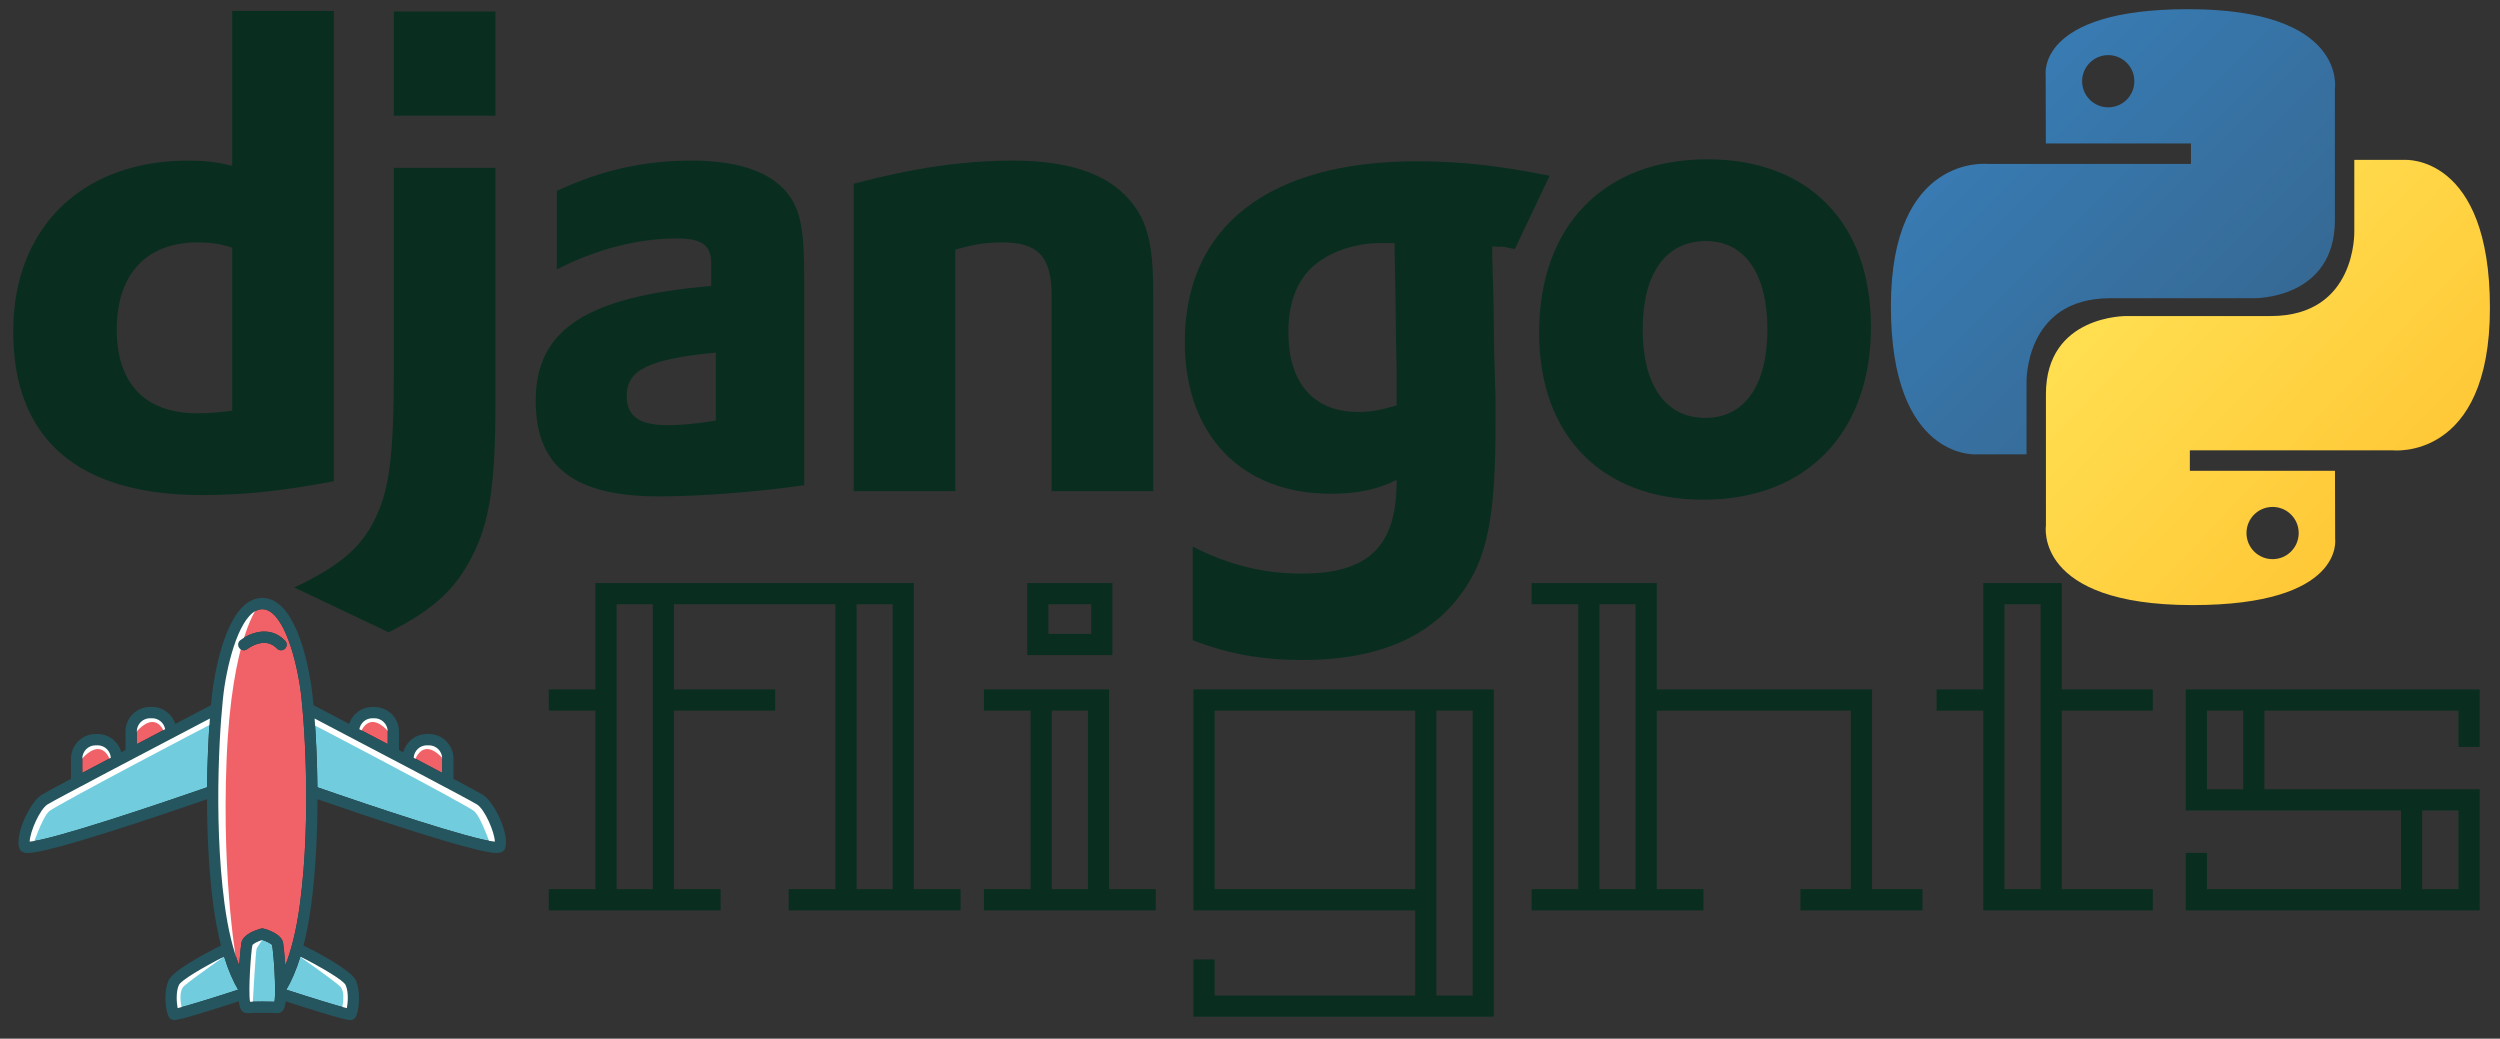<?xml version="1.0" encoding="utf-8"?>
<svg id="master-artboard" viewBox="0 0 1274.655 529.582" version="1.1" xmlns="http://www.w3.org/2000/svg" x="0px" y="0px" style="enable-background:new 0 0 1400 980;" width="1274.655px" height="529.582px" xmlns:xlink="http://www.w3.org/1999/xlink"><rect x="0" y="0" width="1274.655" height="529.582" fill="#333333" stroke="none"/><rect id="ee-background" x="0" y="0" width="1274.655" height="529.582" style="fill: white; fill-opacity: 0; pointer-events: none;"/><defs><linearGradient id="linearGradient11301">
      <stop id="stop11303" offset="0" style="stop-color:#ffe052;stop-opacity:1"/>
      <stop id="stop11305" offset="1" style="stop-color:#ffc331;stop-opacity:1"/>
    </linearGradient><linearGradient gradientUnits="userSpaceOnUse" y2="168.101" x2="147.777" y1="111.921" x1="89.137" id="linearGradient11307" xlink:href="#linearGradient11301"/><linearGradient id="linearGradient9515">
      <stop id="stop9517" offset="0" style="stop-color:#387eb8;stop-opacity:1"/>
      <stop id="stop9519" offset="1" style="stop-color:#366994;stop-opacity:1"/>
    </linearGradient><linearGradient gradientUnits="userSpaceOnUse" y2="131.853" x2="110.149" y1="77.07" x1="55.549" id="linearGradient9521" xlink:href="#linearGradient9515"/><style id="ee-google-fonts">@import url(https://fonts.googleapis.com/css?family=Geostar:400);</style></defs><g transform="matrix(2.17, 0, 0, 2.17, -71.759, -56.129)"><path d="M 0 0 H 0 V 0 H 0 V 0 Z" id="backgroundrect" fill="none" stroke="none"/><g class="currentLayer" style=""><title>Layer 1</title><g id="svg_2" class="selected">
	<g id="svg_3">
		<path fill="#FFFFFF" d="M87.63,28.44 h23.872 v110.496 c-12.246,2.325 -21.237,3.255 -31.002,3.255 c-29.142,0 -44.333,-13.174 -44.333,-38.443 c0,-24.336 16.122,-40.147 41.078,-40.147 c3.875,0 6.82,0.311 10.386,1.239 V28.44 zM87.63,84.06 c-2.79,-0.929 -5.115,-1.239 -8.06,-1.239 c-12.091,0 -19.067,7.441 -19.067,20.46 c0,12.713 6.666,19.688 18.912,19.688 c2.634,0 4.805,-0.155 8.215,-0.618 V84.06 z" id="svg_4" style="fill: rgb(9, 46, 32);"/>
		<path fill="#FFFFFF" d="M149.478,65.304 v55.341 c0,19.065 -1.395,28.21 -5.58,36.117 c-3.876,7.596 -8.992,12.399 -19.532,17.67 l-22.167,-10.541 c10.541,-4.96 15.656,-9.297 18.911,-15.966 c3.411,-6.819 4.497,-14.727 4.497,-35.498 V65.304 H149.478 zM125.607,28.567 h23.871 v24.493 h-23.871 V28.567 z" id="svg_5" style="fill: rgb(9, 46, 32);"/>
		<path fill="#FFFFFF" d="M163.897,70.73 c10.542,-4.961 20.617,-7.13 31.623,-7.13 c12.246,0 20.306,3.255 23.872,9.611 c2.014,3.564 2.634,8.214 2.634,18.137 v48.517 c-10.697,1.552 -24.182,2.636 -34.102,2.636 c-19.996,0 -28.988,-6.977 -28.988,-22.476 c0,-16.744 11.936,-24.493 41.234,-26.975 v-5.271 c0,-4.339 -2.17,-5.888 -8.216,-5.888 c-8.835,0 -18.756,2.479 -28.058,7.285 V70.73 zM201.255,108.708 c-15.812,1.552 -20.927,4.031 -20.927,10.231 c0,4.65 2.946,6.821 9.456,6.821 c3.566,0 6.82,-0.311 11.471,-1.084 V108.708 z" id="svg_6" style="fill: rgb(9, 46, 32);"/>
		<path fill="#FFFFFF" d="M233.653,69.026 c14.105,-3.722 25.731,-5.426 37.512,-5.426 c12.246,0 21.082,2.788 26.354,8.216 c4.96,5.113 6.509,10.693 6.509,22.632 v46.813 h-23.871 v-45.884 c0,-9.145 -3.1,-12.557 -11.625,-12.557 c-3.255,0 -6.2,0.311 -11.007,1.706 v56.734 h-23.871 V69.026 z" id="svg_7" style="fill: rgb(9, 46, 32);"/>
		<path fill="#FFFFFF" d="M313.308,154.282 c8.372,4.339 16.742,6.354 25.577,6.354 c15.655,0 22.321,-6.354 22.321,-21.546 c0,-0.154 0,-0.31 0,-0.467 c-4.65,2.326 -9.301,3.257 -15.5,3.257 c-20.927,0 -34.26,-13.797 -34.26,-35.652 c0,-27.128 19.688,-42.473 54.564,-42.473 c10.232,0 19.688,1.084 31.159,3.407 l-8.174,17.222 c-6.356,-1.241 -0.509,-0.167 -5.312,-0.632 v2.48 l0.309,10.074 l0.154,13.022 c0.155,3.253 0.155,6.51 0.311,9.764 c0,2.945 0,4.342 0,6.512 c0,20.462 -1.705,30.073 -6.82,37.977 c-7.441,11.627 -20.307,17.362 -38.598,17.362 c-9.301,0 -17.36,-1.396 -25.732,-4.651 V154.282 zM360.742,82.976 c-0.31,0 -0.619,0 -0.774,0 h-1.706 c-4.649,-0.155 -10.074,1.084 -13.796,3.409 c-5.734,3.257 -8.681,9.146 -8.681,17.518 c0,11.937 5.892,18.756 16.432,18.756 c3.255,0 5.891,-0.62 8.99,-1.55 v-1.705 v-6.51 c0,-2.79 -0.154,-5.892 -0.154,-9.146 l-0.154,-11.006 l-0.156,-7.905 V82.976 z" id="svg_8" style="fill: rgb(9, 46, 32);"/>
		<path fill="#FFFFFF" d="M434.228,63.291 c23.871,0 38.443,15.037 38.443,39.371 c0,24.957 -15.19,40.613 -39.373,40.613 c-23.873,0 -38.599,-15.036 -38.599,-39.216 C394.7,78.945 409.892,63.291 434.228,63.291 zM433.761,124.054 c9.147,0 14.573,-7.596 14.573,-20.773 c0,-13.019 -5.271,-20.771 -14.415,-20.771 c-9.457,0 -14.884,7.598 -14.884,20.771 C419.036,116.459 424.462,124.054 433.761,124.054 z" id="svg_9" style="fill: rgb(9, 46, 32);"/>
	</g>
</g></g></g><g transform="matrix(2.766, 0, 0, 2.766, 964.096, 4.679)"><g id="layer1" transform="translate(-473.361,-251.725)">
    <g id="g1894" transform="translate(428.423,184.256)">
      <path style="opacity:1;color:#000000;fill:url(#linearGradient9521);fill-opacity:1;fill-rule:nonzero;stroke:none;stroke-width:1;stroke-linecap:butt;stroke-linejoin:miter;marker:none;marker-start:none;marker-mid:none;marker-end:none;stroke-miterlimit:4;stroke-dasharray:none;stroke-dashoffset:0;stroke-opacity:1;visibility:visible;display:inline;overflow:visible" d="M 99.75,67.469 C 71.718,67.469 73.469,79.625 73.469,79.625 L 73.5,92.219 L 100.25,92.219 L 100.25,96 L 62.875,96 C 62.875,96 44.938,93.966 44.938,122.25 C 44.937,150.534 60.594,149.531 60.594,149.531 L 69.938,149.531 L 69.938,136.406 C 69.938,136.406 69.434,120.75 85.344,120.75 C 101.254,120.75 111.875,120.75 111.875,120.75 C 111.875,120.75 126.781,120.991 126.781,106.344 C 126.781,91.697 126.781,82.125 126.781,82.125 C 126.781,82.125 129.044,67.469 99.75,67.469 z M 85,75.938 C 87.661,75.937 89.812,78.089 89.812,80.75 C 89.813,83.411 87.661,85.562 85,85.562 C 82.339,85.563 80.188,83.411 80.188,80.75 C 80.187,78.089 82.339,75.938 85,75.938 z " id="path8615"/>
      <path id="path8620" d="M 100.546,177.315 C 128.578,177.315 126.827,165.159 126.827,165.159 L 126.796,152.565 L 100.046,152.565 L 100.046,148.784 L 137.421,148.784 C 137.421,148.784 155.359,150.818 155.359,122.534 C 155.359,94.249 139.702,95.252 139.702,95.252 L 130.359,95.252 L 130.359,108.377 C 130.359,108.377 130.862,124.034 114.952,124.034 C 99.042,124.034 88.421,124.034 88.421,124.034 C 88.421,124.034 73.515,123.793 73.515,138.44 C 73.515,153.087 73.515,162.659 73.515,162.659 C 73.515,162.659 71.252,177.315 100.546,177.315 z M 115.296,168.846 C 112.635,168.846 110.484,166.695 110.484,164.034 C 110.484,161.372 112.635,159.221 115.296,159.221 C 117.958,159.221 120.109,161.372 120.109,164.034 C 120.109,166.695 117.958,168.846 115.296,168.846 z " style="opacity:1;color:#000000;fill:url(#linearGradient11307);fill-opacity:1;fill-rule:nonzero;stroke:none;stroke-width:1;stroke-linecap:butt;stroke-linejoin:miter;marker:none;marker-start:none;marker-mid:none;marker-end:none;stroke-miterlimit:4;stroke-dasharray:none;stroke-dashoffset:0;stroke-opacity:1;visibility:visible;display:inline;overflow:visible"/>
    </g>
  </g></g><path d="M 361.391 406.496 L 361.391 410.836 L 366.551 410.836 L 366.551 411.916 L 361.391 411.916 L 361.391 421.016 L 363.771 421.016 L 363.771 422.096 L 355.011 422.096 L 355.011 421.016 L 357.391 421.016 L 357.391 411.916 L 355.011 411.916 L 355.011 410.836 L 357.391 410.836 L 357.391 405.416 L 367.421 405.416 L 367.421 406.496 L 361.391 406.496 M 360.311 406.496 L 358.471 406.496 L 358.471 421.016 L 360.311 421.016 L 360.311 406.496 ZM 373.619 421.016 L 375.999 421.016 L 375.999 422.096 L 367.239 422.096 L 367.239 421.016 L 369.619 421.016 L 369.619 406.496 L 367.239 406.496 L 367.239 405.416 L 373.619 405.416 L 373.619 421.016 M 372.539 406.496 L 370.699 406.496 L 370.699 421.016 L 372.539 421.016 L 372.539 406.496 ZM 383.567 421.016 L 385.947 421.016 L 385.947 422.096 L 377.187 422.096 L 377.187 421.016 L 379.567 421.016 L 379.567 411.916 L 377.187 411.916 L 377.187 410.836 L 383.567 410.836 L 383.567 421.016 M 382.487 411.916 L 380.647 411.916 L 380.647 421.016 L 382.487 421.016 L 382.487 411.916 M 383.737 409.086 L 379.397 409.086 L 379.397 405.416 L 383.737 405.416 L 383.737 409.086 M 382.657 406.496 L 380.477 406.496 L 380.477 408.006 L 382.657 408.006 L 382.657 406.496 ZM 403.176 427.516 L 387.866 427.516 L 387.866 424.596 L 388.946 424.596 L 388.946 426.436 L 399.166 426.436 L 399.166 422.096 L 387.866 422.096 L 387.866 410.836 L 403.176 410.836 L 403.176 427.516 M 399.166 411.916 L 388.946 411.916 L 388.946 421.016 L 399.166 421.016 L 399.166 411.916 M 402.096 411.916 L 400.246 411.916 L 400.246 426.436 L 402.096 426.436 L 402.096 411.916 ZM 425.018 421.016 L 425.018 422.096 L 418.798 422.096 L 418.798 421.016 L 421.368 421.016 L 421.368 411.916 L 411.478 411.916 L 411.478 421.016 L 413.858 421.016 L 413.858 422.096 L 405.098 422.096 L 405.098 421.016 L 407.478 421.016 L 407.478 406.496 L 405.098 406.496 L 405.098 405.416 L 411.478 405.416 L 411.478 410.836 L 422.448 410.836 L 422.448 421.016 L 425.018 421.016 M 410.398 406.496 L 408.558 406.496 L 408.558 421.016 L 410.398 421.016 L 410.398 406.496 ZM 436.758 421.016 L 436.758 422.096 L 428.118 422.096 L 428.118 411.916 L 425.738 411.916 L 425.738 410.836 L 428.118 410.836 L 428.118 405.416 L 432.118 405.416 L 432.118 410.836 L 436.758 410.836 L 436.758 411.916 L 432.118 411.916 L 432.118 421.016 L 436.758 421.016 M 431.038 406.496 L 429.198 406.496 L 429.198 421.016 L 431.038 421.016 L 431.038 406.496 ZM 453.414 410.836 L 453.414 413.766 L 452.334 413.766 L 452.334 411.916 L 442.444 411.916 L 442.444 415.926 L 453.414 415.926 L 453.414 422.096 L 438.434 422.096 L 438.434 419.166 L 439.514 419.166 L 439.514 421.016 L 449.404 421.016 L 449.404 417.006 L 438.434 417.006 L 438.434 410.836 L 453.414 410.836 M 450.484 417.006 L 450.484 421.016 L 452.334 421.016 L 452.334 417.006 L 450.484 417.006 M 441.364 411.916 L 439.514 411.916 L 439.514 415.926 L 441.364 415.926 L 441.364 411.916 Z" transform="matrix(10.005, 0, 0, 10.005, -3272.113, -3758.908)" style="fill: rgb(9, 46, 32); white-space: pre; color: rgb(51, 51, 51);"/><g transform="matrix(1.022, 0, 0, 1.022, 9.41, 288.185)"><g>
	<path style="fill:#F16268;" d="M46.082,96.058c-0.213-3.459-3.066-6.215-6.578-6.215h-1.035c-3.65,0-6.619,2.969-6.619,6.619v7.118&#10;&#9;&#9;C36.242,101.251,41.066,98.703,46.082,96.058z"/>
	<path style="fill:#F16268;" d="M73.19,81.806c-0.548-3.102-3.246-5.468-6.502-5.468h-1.035c-3.65,0-6.619,2.969-6.619,6.618v6.284&#10;&#9;&#9;C63.874,86.695,68.664,84.18,73.19,81.806z"/>
	<path style="fill:#71CDDE;" d="M102.587,195.248c-11.091,5.671-21.435,11.831-22.541,14.173c-1.556,3.35-1.163,8.767-0.628,11.552&#10;&#9;&#9;c4.814-1.169,17.681-5.149,30.173-9.222C107.229,207.76,104.79,202.398,102.587,195.248z"/>
	<path style="fill:#71CDDE;" d="M14.522,119.324c-3.94,2.478-8.789,13.733-8.937,18.577c11.351-0.901,62.153-17.946,88.514-27.123&#10;&#9;&#9;c0.13-13.131,0.714-25.028,1.402-34.306C65.245,92.303,18.206,117.012,14.522,119.324z"/>
	<path style="fill:#F16268;" d="M197.169,96.058c5.016,2.645,9.839,5.193,14.232,7.522v-7.118c0-3.65-2.969-6.619-6.619-6.619&#10;&#9;&#9;h-1.036C200.234,89.843,197.382,92.599,197.169,96.058z"/>
	<path style="fill:#F16268;" d="M184.217,89.241v-6.284c0-3.649-2.969-6.618-6.619-6.618h-1.037c-3.254,0-5.953,2.366-6.5,5.468&#10;&#9;&#9;C174.586,84.18,179.376,86.695,184.217,89.241z"/>
	<path style="fill:#71CDDE;" d="M133.658,211.75c12.49,4.073,25.36,8.053,30.174,9.222c0.535-2.785,0.927-8.198-0.628-11.548&#10;&#9;&#9;c-1.105-2.346-11.449-8.506-22.541-14.177C138.459,202.398,136.02,207.76,133.658,211.75z"/>
	<path style="fill:#71CDDE;" d="M228.728,119.324c-3.684-2.312-50.723-27.021-80.979-42.852c0.688,9.277,1.272,21.175,1.402,34.306&#10;&#9;&#9;c26.36,9.177,77.163,26.222,88.513,27.123C237.514,133.052,232.666,121.801,228.728,119.324z"/>
	<g>
		<path style="fill:#F16268;" d="M140.476,60.576c-2.758-17.822-9.351-38.635-18.852-38.635c-9.502,0-16.093,20.812-18.851,38.631&#10;&#9;&#9;&#9;c-1.98,12.787-5.823,64.23,0.009,108.169c1.817,13.697,4.5,23.639,7.309,30.852c0.448-6.007,1.059-10.964,1.168-11.421&#10;&#9;&#9;&#9;c1.017-4.247,7.63-6.336,9.633-6.875c0.481-0.125,0.982-0.125,1.462,0c2.003,0.539,8.618,2.628,9.635,6.875&#10;&#9;&#9;&#9;c0.11,0.457,0.72,5.413,1.169,11.419c2.809-7.214,5.491-17.153,7.308-30.85C146.298,124.802,142.457,73.359,140.476,60.576z&#10;&#9;&#9;&#9; M128.954,41.558c-6.04-6.391-14.453,0.012-14.81,0.282c-1.226,0.953-2.996,0.737-3.947-0.487&#10;&#9;&#9;&#9;c-0.955-1.22-0.746-2.982,0.473-3.943c4.387-3.452,14.702-7.832,22.374,0.279c1.068,1.128,1.019,2.913-0.112,3.979&#10;&#9;&#9;&#9;c-0.542,0.513-1.239,0.77-1.933,0.77C130.253,42.438,129.507,42.141,128.954,41.558z"/>
	</g>
	<path style="fill:#71CDDE;" d="M126.515,189.484c-0.33-0.619-2.637-1.821-4.889-2.536c-2.285,0.725-4.559,1.917-4.918,2.616&#10;&#9;&#9;c-0.691,2.921-2.129,22.729-1.182,28.205c2.353-0.077,4.938-0.084,5.803-0.084h0.59c0.857,0,3.408,0.007,5.805,0.084&#10;&#9;&#9;C128.672,212.293,127.231,192.478,126.515,189.484z"/>
	<path style="fill:#FFFFFF;" d="M119.827,20.223c0,0-13.5,15-16,77s5.5,104,5.5,104s-11.5-22-12.5-55.5&#10;&#9;&#9;S92.827,28.723,119.827,20.223z"/>
	<path style="fill:#FFFFFF;" d="M97.327,78.723c-1.5,0.5-78.5,41-82,44s-8.5,18-8.5,18s-4.5,0.5-5.5-1.5s7-19,12.5-22.5&#10;&#9;&#9;s86.5-47.5,85-46S97.327,78.723,97.327,78.723z"/>
	<path style="fill:#FFFFFF;" d="M145.388,78.723c1.5,0.5,78.5,41,82,44s8.5,18,8.5,18s4.5,0.5,5.5-1.5s-7-19-12.5-22.5&#10;&#9;&#9;s-86.5-47.5-85-46S145.388,78.723,145.388,78.723z"/>
	<path style="fill:#FFFFFF;" d="M45.577,96.973c0,0-1.75-5.5-6.25-5.25s-8.75,6.25-8.75,6.25l1-7.75l7.25-3.75l6.5,2l4.25,3.5&#10;&#9;&#9;C49.577,91.973,49.077,96.723,45.577,96.973z"/>
	<path style="fill:#FFFFFF;" d="M72.761,83.468c0,0-1.75-5.5-6.25-5.25s-8.75,6.25-8.75,6.25l1-7.75l7.25-3.75l6.5,2l4.25,3.5&#10;&#9;&#9;C76.761,78.468,76.261,83.218,72.761,83.468z"/>
	<path style="fill:#FFFFFF;" d="M197.937,96.973c0,0,1.75-5.5,6.25-5.25s8.75,6.25,8.75,6.25l-1-7.75l-7.25-3.75l-6.5,2l-4.25,3.5&#10;&#9;&#9;C193.937,91.973,194.437,96.723,197.937,96.973z"/>
	<path style="fill:#FFFFFF;" d="M170.753,83.468c0,0,1.75-5.5,6.25-5.25s8.75,6.25,8.75,6.25l-1-7.75l-7.25-3.75l-6.5,2l-4.25,3.5&#10;&#9;&#9;C166.753,78.468,167.253,83.218,170.753,83.468z"/>
	<path style="fill:#FFFFFF;" d="M102.587,195.248c0,0-16.759,11.726-20.009,14.726s-1,11.5-1,11.5l-4.75,1.75c0,0-2.25-9.75,0-15.25&#10;&#9;&#9;S102.587,195.248,102.587,195.248z"/>
	<path style="fill:#FFFFFF;" d="M140.327,195.248c0,0,16.759,11.726,20.009,14.726s1,11.5,1,11.5l4.75,1.75c0,0,2.25-9.75,0-15.25&#10;&#9;&#9;S140.327,195.248,140.327,195.248z"/>
	<path style="fill:#FFFFFF;" d="M121.626,186.948c0,0-2.298,3.275-2.798,4.275s-2,28.25-2,28.25h-3.5c0,0,0.5-28.25,1.5-30.75&#10;&#9;&#9;S119.674,184.922,121.626,186.948z"/>
	<g>
		<path style="fill:#25555E;" d="M231.722,114.559c-1.253-0.786-6.868-3.822-14.693-7.988V96.462&#10;&#9;&#9;&#9;c0-6.755-5.494-12.248-12.247-12.248h-1.036c-5.659,0-10.387,3.876-11.787,9.1c-0.705-0.371-1.407-0.74-2.114-1.113v-9.244&#10;&#9;&#9;&#9;c0-6.754-5.494-12.248-12.248-12.248h-1.037c-5.413,0-9.964,3.555-11.578,8.435c-7.368-3.862-13.677-7.164-17.783-9.313&#10;&#9;&#9;&#9;c-0.403-4.388-0.811-7.857-1.161-10.117c-2.019-13.051-8.442-43.403-24.415-43.403c-15.974,0-22.395,30.353-24.414,43.399&#10;&#9;&#9;&#9;c-0.35,2.261-0.758,5.731-1.161,10.122c-4.106,2.147-10.415,5.449-17.782,9.311c-1.613-4.881-6.164-8.435-11.58-8.435h-1.035&#10;&#9;&#9;&#9;c-6.754,0-12.248,5.494-12.248,12.248v9.244c-0.707,0.373-1.41,0.742-2.114,1.113c-1.399-5.224-6.127-9.1-11.787-9.1h-1.035&#10;&#9;&#9;&#9;c-6.754,0-12.248,5.493-12.248,12.248v10.108c-7.824,4.166-13.44,7.202-14.693,7.988c-5.856,3.68-13.369,19.915-11.119,26.574&#10;&#9;&#9;&#9;c0.374,1.11,1.431,2.434,4.336,2.434c0.002,0,0,0,0.002,0c10.911,0,66.929-19.05,89.329-26.822&#10;&#9;&#9;&#9;c0.016,16.901,0.826,35.399,3.126,52.736c1.039,7.829,2.356,14.504,3.83,20.235c-9.674,4.875-23.931,12.68-26.09,17.333&#10;&#9;&#9;&#9;c-2.842,6.116-1.457,16.848,0.491,18.941c0.532,0.571,1.527,0.949,2.309,0.949c2.902,0,20.839-5.684,32.195-9.376&#10;&#9;&#9;&#9;c0.256,2.088,0.676,3.714,1.33,4.542c0.691,0.876,1.723,1.495,2.875,1.352c2.644-0.132,6.166-0.143,7.188-0.143h0.59&#10;&#9;&#9;&#9;c1.022,0,4.546,0.011,7.188,0.143c0.048,0.004,0.123,0.004,0.17,0.004h0.002c1.054,0,2.014-0.48,2.705-1.355&#10;&#9;&#9;&#9;c0.654-0.828,1.074-2.454,1.33-4.542c11.356,3.692,29.294,9.376,32.194,9.376c0.782,0,1.776-0.378,2.307-0.949&#10;&#9;&#9;&#9;c1.95-2.093,3.335-12.824,0.493-18.937c-2.159-4.656-16.415-12.462-26.09-17.337c1.473-5.731,2.791-12.407,3.83-20.235&#10;&#9;&#9;&#9;c2.301-17.339,3.11-35.835,3.126-52.736c22.402,7.772,78.425,26.822,89.331,26.822c2.904,0,3.961-1.323,4.336-2.434&#10;&#9;&#9;&#9;C245.092,134.474,237.579,118.239,231.722,114.559z M140.467,168.741c-1.817,13.696-4.499,23.636-7.308,30.85&#10;&#9;&#9;&#9;c-0.449-6.006-1.059-10.962-1.169-11.419c-1.017-4.247-7.632-6.336-9.635-6.875c-0.48-0.125-0.982-0.125-1.462,0&#10;&#9;&#9;&#9;c-2.003,0.539-8.616,2.628-9.633,6.875c-0.109,0.457-0.72,5.414-1.168,11.421c-2.809-7.213-5.491-17.154-7.309-30.852&#10;&#9;&#9;&#9;c-5.833-43.938-1.99-95.382-0.009-108.169c2.758-17.818,9.349-38.631,18.851-38.631c9.501,0,16.094,20.812,18.852,38.635&#10;&#9;&#9;&#9;C142.457,73.359,146.298,124.802,140.467,168.741z M163.204,209.424c1.556,3.35,1.164,8.763,0.628,11.548&#10;&#9;&#9;&#9;c-4.813-1.169-17.684-5.148-30.174-9.222c2.362-3.99,4.801-9.352,7.005-16.503C151.755,200.918,162.099,207.079,163.204,209.424z&#10;&#9;&#9;&#9; M80.046,209.42c1.105-2.342,11.449-8.502,22.541-14.173c2.204,7.15,4.643,12.513,7.004,16.503&#10;&#9;&#9;&#9;c-12.492,4.072-25.359,8.053-30.173,9.222C78.883,218.187,78.49,212.77,80.046,209.42z M121.919,217.685h-0.59&#10;&#9;&#9;&#9;c-0.865,0-3.45,0.007-5.803,0.084c-0.947-5.476,0.491-25.284,1.182-28.205c0.359-0.699,2.633-1.891,4.918-2.616&#10;&#9;&#9;&#9;c2.253,0.715,4.559,1.917,4.889,2.536c0.716,2.994,2.157,22.81,1.21,28.285C125.327,217.692,122.777,217.685,121.919,217.685z&#10;&#9;&#9;&#9; M38.468,89.843h1.035c3.512,0,6.365,2.756,6.578,6.215c-5.016,2.645-9.839,5.193-14.232,7.522v-7.118&#10;&#9;&#9;&#9;C31.849,92.812,34.818,89.843,38.468,89.843z M95.501,76.472c-0.688,9.277-1.272,21.175-1.402,34.306&#10;&#9;&#9;&#9;c-26.36,9.177-77.163,26.222-88.514,27.123c0.148-4.845,4.997-16.1,8.937-18.577C18.206,117.012,65.245,92.303,95.501,76.472z&#10;&#9;&#9;&#9; M65.653,76.338h1.035c3.256,0,5.954,2.366,6.502,5.468c-4.526,2.374-9.316,4.889-14.156,7.435v-6.284&#10;&#9;&#9;&#9;C59.034,79.307,62.002,76.338,65.653,76.338z M149.152,110.778c-0.13-13.131-0.714-25.028-1.402-34.306&#10;&#9;&#9;&#9;c30.255,15.831,77.294,40.54,80.979,42.852c3.938,2.478,8.787,13.729,8.937,18.577&#10;&#9;&#9;&#9;C226.314,136.999,175.511,119.955,149.152,110.778z M176.56,76.338h1.037c3.65,0,6.619,2.969,6.619,6.618v6.284&#10;&#9;&#9;&#9;c-4.841-2.546-9.63-5.061-14.157-7.435C170.608,78.705,173.306,76.338,176.56,76.338z M204.782,89.843&#10;&#9;&#9;&#9;c3.65,0,6.619,2.969,6.619,6.619v7.118c-4.393-2.329-9.216-4.878-14.232-7.522c0.213-3.459,3.065-6.215,6.578-6.215H204.782z"/>
	</g>
	<path style="fill:#25555E;" d="M133.044,37.689c-7.672-8.111-17.987-3.731-22.374-0.279c-1.218,0.961-1.427,2.724-0.473,3.943&#10;&#9;&#9;c0.951,1.225,2.721,1.44,3.947,0.487c0.357-0.271,8.77-6.673,14.81-0.282c0.553,0.583,1.299,0.88,2.045,0.88&#10;&#9;&#9;c0.694,0,1.391-0.257,1.933-0.77C134.063,40.602,134.112,38.817,133.044,37.689z"/>
</g><g>
</g><g>
</g><g>
</g><g>
</g><g>
</g><g>
</g><g>
</g><g>
</g><g>
</g><g>
</g><g>
</g><g>
</g><g>
</g><g>
</g><g>
</g></g></svg>